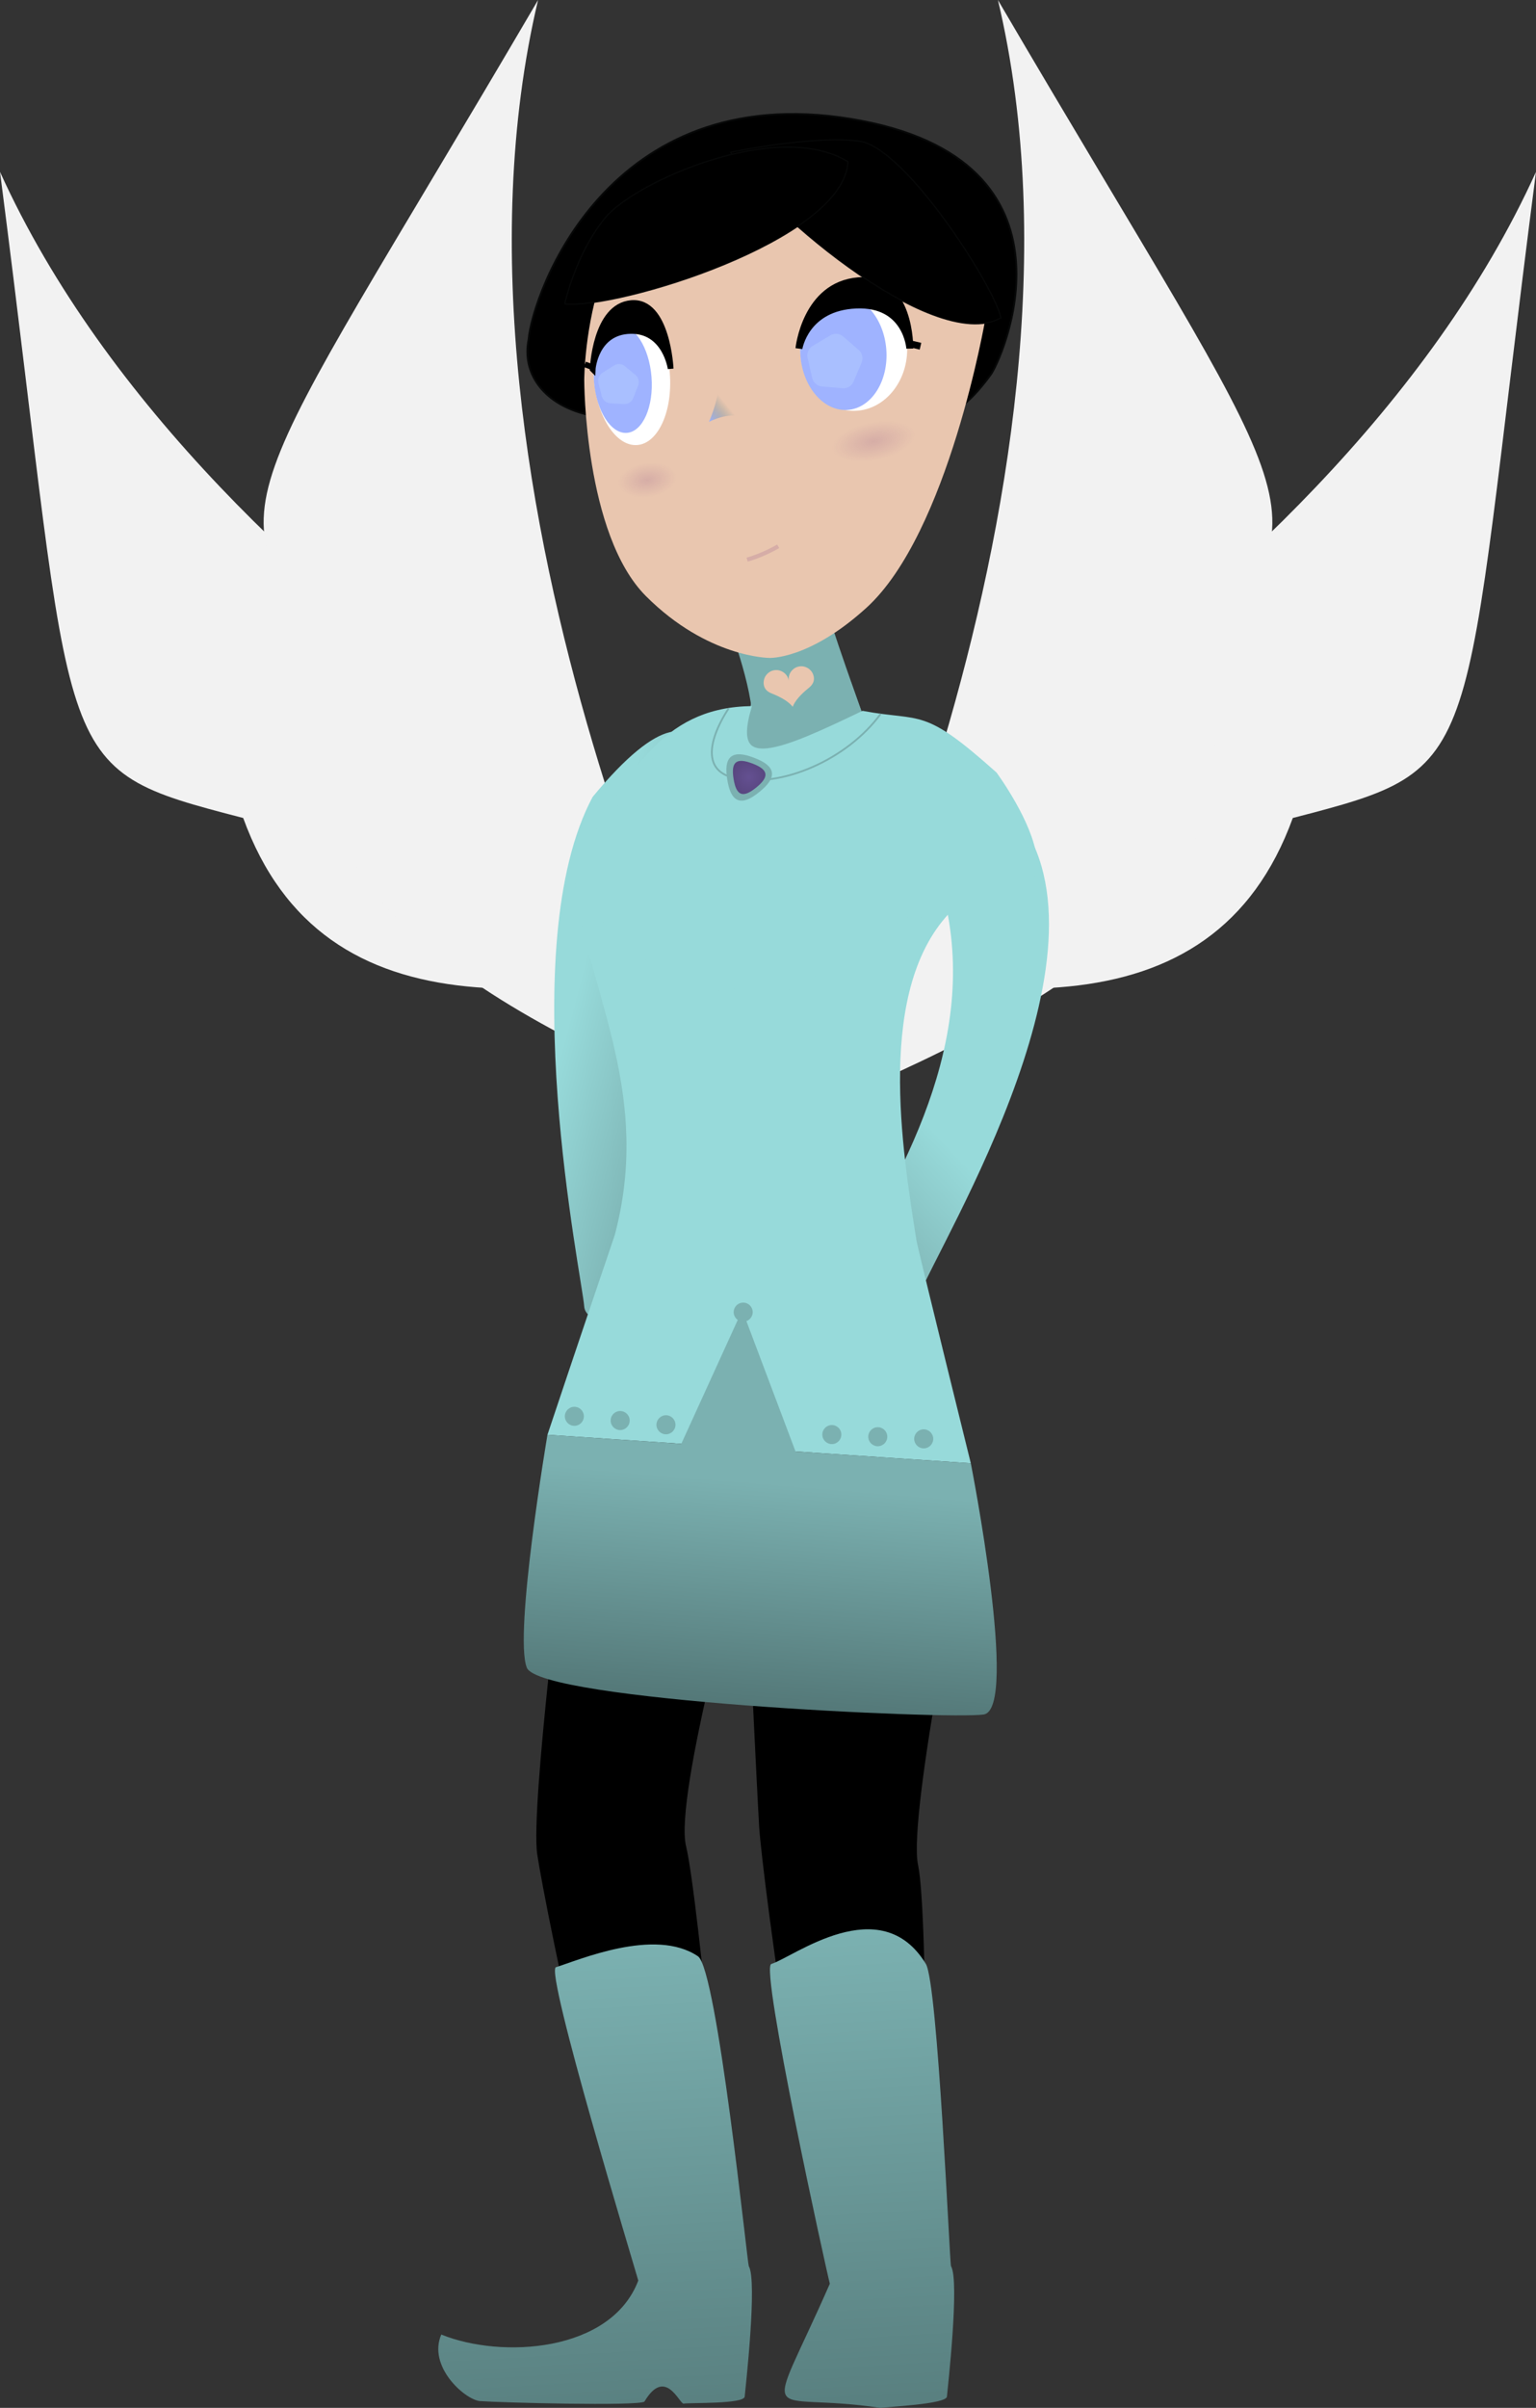 <?xml version="1.0" encoding="UTF-8" standalone="no"?>
<!-- Created with Inkscape (http://www.inkscape.org/) -->

<svg
   xmlns:dc="http://purl.org/dc/elements/1.1/"
   xmlns:cc="http://creativecommons.org/ns#"
   xmlns:rdf="http://www.w3.org/1999/02/22-rdf-syntax-ns#"
   xmlns:svg="http://www.w3.org/2000/svg"
   xmlns="http://www.w3.org/2000/svg"
   xmlns:xlink="http://www.w3.org/1999/xlink"
   xmlns:sodipodi="http://sodipodi.sourceforge.net/DTD/sodipodi-0.dtd"
   xmlns:inkscape="http://www.inkscape.org/namespaces/inkscape"
   width="1050.092"
   height="1645.212"
   viewBox="0 0 277.837 435.296"
   version="1.1"
   id="svg8"
   inkscape:version="0.92+devel unknown"
   sodipodi:docname="rei ya wings.svg"
   inkscape:export-filename="/home/mbrickn/Projects/Operation-Ohio/game/images/characters/rei ya/rei ya wings.png"
   inkscape:export-xdpi="90"
   inkscape:export-ydpi="90">
  <rect x="0" y="0" width="277.837" height="435.296" fill="#333333" stroke="none"/>
  <title
     id="title52">Rei Ya</title>
  <defs
     id="defs2">
    <linearGradient
       inkscape:collect="always"
       id="linearGradient4351">
      <stop
         style="stop-color:#97dada;stop-opacity:1"
         offset="0"
         id="stop4346" />
      <stop
         style="stop-color:#78acac;stop-opacity:1"
         offset="1"
         id="stop4348" />
    </linearGradient>
    <linearGradient
       inkscape:collect="always"
       id="linearGradient4344">
      <stop
         style="stop-color:#97dada;stop-opacity:1"
         offset="0"
         id="stop4340" />
      <stop
         style="stop-color:#84bcbc;stop-opacity:1"
         offset="1"
         id="stop4342" />
    </linearGradient>
    <linearGradient
       inkscape:collect="always"
       id="linearGradient4401">
      <stop
         style="stop-color:#9fb3ff;stop-opacity:1"
         offset="0"
         id="stop4397" />
      <stop
         style="stop-color:#598080;stop-opacity:0;"
         offset="1"
         id="stop4399" />
    </linearGradient>
    <linearGradient
       inkscape:collect="always"
       id="linearGradient4384">
      <stop
         style="stop-color:#598080;stop-opacity:1"
         offset="0"
         id="stop4380" />
      <stop
         style="stop-color:#7bb1b1;stop-opacity:1"
         offset="1"
         id="stop4382" />
    </linearGradient>
    <linearGradient
       inkscape:collect="always"
       id="linearGradient4372">
      <stop
         style="stop-color:#803e80;stop-opacity:1;"
         offset="0"
         id="stop4368" />
      <stop
         style="stop-color:#803e80;stop-opacity:0;"
         offset="1"
         id="stop4370" />
    </linearGradient>
    <linearGradient
       inkscape:collect="always"
       id="linearGradient4364">
      <stop
         style="stop-color:#803e80;stop-opacity:1;"
         offset="0"
         id="stop4360" />
      <stop
         style="stop-color:#803e80;stop-opacity:0;"
         offset="1"
         id="stop4362" />
    </linearGradient>
    <linearGradient
       inkscape:collect="always"
       id="linearGradient4356">
      <stop
         style="stop-color:#645091;stop-opacity:1;"
         offset="0"
         id="stop4352" />
      <stop
         style="stop-color:#58467f;stop-opacity:1"
         offset="1"
         id="stop4354" />
    </linearGradient>
    <linearGradient
       id="linearGradient4330"
       inkscape:collect="always">
      <stop
         id="stop4326"
         offset="0"
         style="stop-color:#97dada;stop-opacity:1" />
      <stop
         id="stop4328"
         offset="1"
         style="stop-color:#517474;stop-opacity:1" />
    </linearGradient>
    <linearGradient
       inkscape:collect="always"
       id="linearGradient4314">
      <stop
         style="stop-color:#7bb1b1;stop-opacity:1;"
         offset="0"
         id="stop4310" />
      <stop
         style="stop-color:#517474;stop-opacity:1"
         offset="1"
         id="stop4312" />
    </linearGradient>
    <linearGradient
       inkscape:collect="always"
       xlink:href="#linearGradient4314"
       id="linearGradient4316"
       x1="450.604"
       y1="257.222"
       x2="447.024"
       y2="300.253"
       gradientUnits="userSpaceOnUse" />
    <linearGradient
       inkscape:collect="always"
       xlink:href="#linearGradient4330"
       id="linearGradient4324"
       x1="421.723"
       y1="177.059"
       x2="429.549"
       y2="225.553"
       gradientUnits="userSpaceOnUse" />
    <linearGradient
       inkscape:collect="always"
       xlink:href="#linearGradient4344"
       id="linearGradient4346"
       x1="489.606"
       y1="199.769"
       x2="475.56"
       y2="213.089"
       gradientUnits="userSpaceOnUse" />
    <linearGradient
       inkscape:collect="always"
       xlink:href="#linearGradient4351"
       id="linearGradient4350"
       gradientUnits="userSpaceOnUse"
       x1="492.97"
       y1="210.379"
       x2="468.576"
       y2="216.794"
       gradientTransform="matrix(-1,0,0,1,901.434,0)" />
    <radialGradient
       inkscape:collect="always"
       xlink:href="#linearGradient4356"
       id="radialGradient4358"
       cx="450.611"
       cy="130.007"
       fx="450.611"
       fy="130.007"
       r="3.238"
       gradientTransform="matrix(1,0,0,1.016,0,-2.106)"
       gradientUnits="userSpaceOnUse" />
    <radialGradient
       inkscape:collect="always"
       xlink:href="#linearGradient4364"
       id="radialGradient4366"
       cx="415.736"
       cy="146.989"
       fx="415.736"
       fy="146.989"
       r="5.287"
       gradientTransform="matrix(1,0,0,0.587,0,60.756)"
       gradientUnits="userSpaceOnUse" />
    <radialGradient
       inkscape:collect="always"
       xlink:href="#linearGradient4372"
       id="radialGradient4374"
       cx="448.815"
       cy="169.913"
       fx="448.815"
       fy="169.913"
       r="7.613"
       gradientTransform="matrix(1,0,0,0.454,0,92.823)"
       gradientUnits="userSpaceOnUse" />
    <linearGradient
       inkscape:collect="always"
       xlink:href="#linearGradient4384"
       id="linearGradient4386"
       x1="454.024"
       y1="424.323"
       x2="449.163"
       y2="339.762"
       gradientUnits="userSpaceOnUse" />
    <linearGradient
       inkscape:collect="always"
       xlink:href="#linearGradient4401"
       id="linearGradient4403"
       x1="443.332"
       y1="76.965"
       x2="446.779"
       y2="74.17"
       gradientUnits="userSpaceOnUse" />
    <linearGradient
       inkscape:collect="always"
       xlink:href="#linearGradient4384"
       id="linearGradient4347"
       gradientUnits="userSpaceOnUse"
       x1="454.024"
       y1="424.323"
       x2="449.163"
       y2="339.762" />
    <linearGradient
       inkscape:collect="always"
       xlink:href="#linearGradient4384"
       id="linearGradient4349"
       gradientUnits="userSpaceOnUse"
       x1="454.024"
       y1="424.323"
       x2="449.163"
       y2="339.762" />
  </defs>
  <sodipodi:namedview
     id="base"
     pagecolor="#ffffff"
     bordercolor="#666666"
     borderopacity="1.0"
     inkscape:pageopacity="0.0"
     inkscape:pageshadow="2"
     inkscape:zoom="0.32"
     inkscape:cx="459.7382"
     inkscape:cy="732.44337"
     inkscape:document-units="mm"
     inkscape:current-layer="layer1"
     showgrid="false"
     inkscape:window-width="1440"
     inkscape:window-height="863"
     inkscape:window-x="0"
     inkscape:window-y="0"
     inkscape:window-maximized="1"
     units="px"
     inkscape:pagecheckerboard="true"
     inkscape:document-rotation="0"
     fit-margin-top="0"
     fit-margin-left="0"
     fit-margin-right="0"
     fit-margin-bottom="0">
    <inkscape:grid
       type="xygrid"
       id="grid4485"
       originx="-315.097"
       originy="139.003" />
  </sodipodi:namedview>
  <g
     inkscape:label="Head"
     inkscape:groupmode="layer"
     id="layer1"
     transform="translate(-315.097,-0.707)">
    <path
       style="fill:#f2f2f2;fill-opacity:1;stroke:none;stroke-width:0.265px;stroke-linecap:butt;stroke-linejoin:miter;stroke-opacity:1"
       d="m 441.378,169.209 c 0,0 113.46,-53.455 151.555,-137.432 C 578.856,140.427 584.7,139.318 548.942,148.583 534.437,188.544 491.294,182.965 441.378,169.209 Z"
       id="path4315"
       inkscape:connector-curvature="0" />
    <path
       inkscape:connector-curvature="0"
       id="path4317"
       d="m 459.877,202.152 c 0,0 57.003,-111.719 35.727,-201.445 C 550.975,95.242 554.918,90.789 532.312,120.003 c 12.99,40.478 -24.542,62.474 -72.435,82.149 z"
       style="fill:#f2f2f2;fill-opacity:1;stroke:none;stroke-width:0.265px;stroke-linecap:butt;stroke-linejoin:miter;stroke-opacity:1" />
    <path
       inkscape:connector-curvature="0"
       id="path4313"
       d="m 466.652,169.209 c 0,0 -113.46,-53.455 -151.555,-137.432 14.077,108.65 8.233,107.541 43.992,116.806 14.504,39.961 57.648,34.382 107.563,20.626 z"
       style="fill:#f2f2f2;fill-opacity:1;stroke:none;stroke-width:0.265px;stroke-linecap:butt;stroke-linejoin:miter;stroke-opacity:1" />
    <path
       style="fill:#f2f2f2;fill-opacity:1;stroke:none;stroke-width:0.265px;stroke-linecap:butt;stroke-linejoin:miter;stroke-opacity:1"
       d="m 448.153,202.152 c 0,0 -57.003,-111.719 -35.727,-201.445 C 357.055,95.242 353.112,90.789 375.719,120.003 362.729,160.481 400.261,182.477 448.153,202.152 Z"
       id="path4310"
       inkscape:connector-curvature="0" />
    <path
       style="fill:#000000;fill-opacity:1;stroke:#070808;stroke-width:0.327px;stroke-linecap:butt;stroke-linejoin:miter;stroke-opacity:1"
       d="m 485.043,75.747 c 0,0 3.343,0.835 9.195,-7.216 1.773,-2.062 18.861,-39.106 -25.223,-46.337 -44.084,-7.231 -57.612,31.722 -58.312,39.885 -2.431,12.039 15.161,21.225 39.419,6.997 33.821,6.064 34.921,6.67 34.921,6.67 z"
       id="path4522"
       inkscape:connector-curvature="0"
       sodipodi:nodetypes="ccsccc" />
    <path
       style="fill:#7bb1b1;fill-opacity:1;stroke:none;stroke-width:1.117px;stroke-linecap:butt;stroke-linejoin:miter;stroke-opacity:1"
       d="m 447.054,114.052 c 0,0 4.935,12.83 4.089,19.033 19.597,-4.512 20.443,-1.974 20.443,-1.974 0,0 -6.767,-18.751 -7.472,-22.276 -0.705,-3.525 -17.059,5.217 -17.059,5.217 z"
       id="path4612"
       inkscape:connector-curvature="0" />
    <path
       style="fill:#e9c6af;stroke:none;stroke-width:1.117px;stroke-linecap:butt;stroke-linejoin:miter;stroke-opacity:1"
       d="m 420.777,69.398 c 0,0 0,27.914 11.166,39.08 11.166,11.166 22.331,11.166 22.331,11.166 0,0 7.185,0.35 17.535,-9.051 14.9,-13.535 21.545,-52.36 21.545,-52.36 0,0 0,-27.914 -44.662,-27.914 -27.914,3.7e-5 -27.914,39.08 -27.914,39.08 z"
       id="path4487"
       inkscape:connector-curvature="0"
       sodipodi:nodetypes="cccscsc" />
    <ellipse
       ry="11.166"
       rx="9.67"
       cy="63.815"
       cx="469.526"
       id="ellipse4497"
       style="fill:#ffffff;fill-opacity:1;stroke:none;stroke-width:4.535;stroke-linecap:round;stroke-linejoin:round;stroke-miterlimit:4;stroke-dasharray:none;stroke-opacity:1;paint-order:stroke fill markers" />
    <path
       sodipodi:nodetypes="ccc"
       style="fill:url(#linearGradient4403);fill-opacity:1;stroke:none;stroke-width:0.743;stroke-linecap:butt;stroke-linejoin:miter;stroke-miterlimit:4;stroke-dasharray:none;stroke-opacity:1"
       d="m 445.087,71.109 c 0,0 -0.447,2.944 -1.755,5.857 3.911,-1.878 5.83,-0.872 5.83,-0.872"
       id="path4489"
       inkscape:connector-curvature="0" />
    <ellipse
       ry="12.486"
       rx="6.884"
       cy="102.107"
       cx="422.697"
       id="ellipse4499"
       style="fill:#ffffff;fill-opacity:1;stroke:none;stroke-width:4.955;stroke-linecap:round;stroke-linejoin:round;stroke-miterlimit:4;stroke-dasharray:none;stroke-opacity:1;paint-order:stroke fill markers"
       transform="rotate(-4.489)" />
    <ellipse
       style="fill:#9fb3ff;fill-opacity:1;stroke:none;stroke-width:3.808;stroke-linecap:round;stroke-linejoin:round;stroke-miterlimit:4;stroke-dasharray:none;stroke-opacity:1;paint-order:stroke fill markers"
       id="path4491"
       cx="421.009"
       cy="102.528"
       rx="5.218"
       ry="9.727"
       transform="rotate(-4.489)" />
    <ellipse
       style="fill:#9fb3ff;fill-opacity:1;stroke:none;stroke-width:3.925;stroke-linecap:round;stroke-linejoin:round;stroke-miterlimit:4;stroke-dasharray:none;stroke-opacity:1;paint-order:stroke fill markers"
       id="path4493"
       cx="461.17"
       cy="100.86"
       rx="7.788"
       ry="10.384"
       transform="rotate(-4.489)" />
    <path
       sodipodi:nodetypes="ccccc"
       style="fill:#000000;fill-opacity:1;stroke:#000000;stroke-width:1.249px;stroke-linecap:butt;stroke-linejoin:miter;stroke-opacity:1"
       d="m 459.61,63.714 c 0,0 1.154,-7.475 10.349,-7.862 9.195,-0.386 9.705,7.854 9.705,7.854 0,0 0.223,-13.045 -9.33,-12.24 -9.554,0.806 -10.724,12.248 -10.724,12.248 z"
       id="path4505"
       inkscape:connector-curvature="0" />
    <path
       style="fill:#d5f6ff;fill-opacity:1;stroke:#000000;stroke-width:1.249px;stroke-linecap:butt;stroke-linejoin:miter;stroke-opacity:1"
       d="m 479.994,62.922 1.604,0.376"
       id="path4507"
       inkscape:connector-curvature="0"
       sodipodi:nodetypes="cc" />
    <path
       inkscape:connector-curvature="0"
       id="path4509"
       d="m 422.305,67.452 c 0,0 0.486,-6.755 6.812,-6.916 6.326,-0.161 7.293,6.829 7.293,6.829 0,0 -0.571,-12.437 -7.133,-11.866 -6.562,0.571 -6.971,11.953 -6.971,11.953 z"
       style="fill:#000000;fill-opacity:1;stroke:#000000;stroke-width:1.035px;stroke-linecap:butt;stroke-linejoin:miter;stroke-opacity:1"
       sodipodi:nodetypes="ccccc" />
    <path
       sodipodi:nodetypes="cc"
       inkscape:connector-curvature="0"
       id="path4511"
       d="m 420.903,66.583 1.115,0.415"
       style="fill:#d5f6ff;fill-opacity:1;stroke:#000000;stroke-width:1.035px;stroke-linecap:butt;stroke-linejoin:miter;stroke-opacity:1" />
    <path
       sodipodi:nodetypes="cc"
       style="fill:none;fill-opacity:1;stroke:#d6ada7;stroke-width:0.743;stroke-linecap:butt;stroke-linejoin:miter;stroke-miterlimit:4;stroke-dasharray:none;stroke-opacity:1"
       d="m 455.856,99.462 c 0,0 -2.544,1.547 -5.617,2.415"
       id="path4489-3"
       inkscape:connector-curvature="0" />
    <path
       style="fill:#000000;fill-opacity:1;stroke:#070808;stroke-width:0.221px;stroke-linecap:butt;stroke-linejoin:miter;stroke-opacity:1"
       d="m 447.265,28.23 c 4.165,8.562 36.427,36.842 48.88,29.941 -1.043,-5.401 -17.238,-30.864 -25.654,-31.95 -8.417,-1.086 -23.225,2.009 -23.225,2.009 z"
       id="path4580"
       inkscape:connector-curvature="0"
       sodipodi:nodetypes="ccsc" />
    <path
       sodipodi:nodetypes="ccsc"
       inkscape:connector-curvature="0"
       id="path4510"
       d="m 417.243,55.653 c 9.47,0.983 50.521,-11.489 51.233,-25.708 -12.642,-7.821 -38.578,3.6 -43.943,10.175 -5.365,6.575 -7.289,15.533 -7.289,15.533 z"
       style="fill:#000000;fill-opacity:1;stroke:#070808;stroke-width:0.221px;stroke-linecap:butt;stroke-linejoin:miter;stroke-opacity:1" />
  </g>
  <g
     inkscape:groupmode="layer"
     id="layer3"
     inkscape:label="Body"
     transform="translate(-315.097,10.543)">
    <path
       sodipodi:nodetypes="cccccc"
       inkscape:connector-curvature="0"
       id="path4348"
       d="m 444.149,140.19 c -1.162,1.779 -6.043,4.258 -6.869,6.412 -5.399,26.151 -12.884,57.512 -0.612,77.409 3.395,6.44 -15.529,6.81 -15.896,1.621 -0.366,-5.189 -12.961,-65.055 1.527,-92.113 24.933,-30.197 21.85,6.671 21.85,6.671 z"
       style="fill:url(#linearGradient4350);fill-opacity:1;stroke:none;stroke-width:0.913px;stroke-linecap:butt;stroke-linejoin:miter;stroke-opacity:1" />
    <path
       style="fill:url(#linearGradient4346);fill-opacity:1;stroke:none;stroke-width:0.913px;stroke-linecap:butt;stroke-linejoin:miter;stroke-opacity:1"
       d="m 479.46,147.31 c 1.162,1.779 6.043,4.258 6.869,6.412 5.399,26.151 -9.29,50.392 -21.562,70.289 -3.395,6.44 15.529,6.81 15.896,1.621 0.366,-5.189 35.135,-57.935 20.647,-84.992 -24.933,-30.197 -21.85,6.671 -21.85,6.671 z"
       id="path4640"
       inkscape:connector-curvature="0"
       sodipodi:nodetypes="cccccc" />
    <path
       style="fill:#97dada;fill-opacity:1;stroke:none;stroke-width:1.117px;stroke-linecap:butt;stroke-linejoin:miter;stroke-opacity:1"
       d="m 489.628,126.225 c -3.007,6.253 6.458,20.567 -2.242,27.723 -14.037,13.939 -9.073,43.535 -6.484,59.941 1.41,6.204 9.798,40.094 9.798,40.094 l -76.578,-5.151 c 0,0 6.62,-19.818 12.167,-36.077 6.659,-25.061 -4.174,-42.88 -7.002,-61.952 -0.455,-3.513 1.012,-4.858 2.966,-8.153 7.362,-12.72 9.556,8.017 34.932,12.296 21.919,3.695 25.125,-34.044 32.443,-28.722 z"
       id="path4617"
       inkscape:connector-curvature="0"
       sodipodi:nodetypes="ccccccccsc" />
    <path
       style="fill:#7bb1b1;fill-opacity:1;stroke:none;stroke-width:1.117px;stroke-linecap:butt;stroke-linejoin:miter;stroke-opacity:1"
       d="m 450.817,114.847 c 0.841,3.314 -1.947,5.434 -2.15,6.917 0.949,4.769 2.211,3.107 4.537,4.602 2.54,1.634 9.279,-0.611 10.85,-0.781 6.615,-0.716 6.916,-7.392 6.916,-7.392 0,0 -0.82,-2.273 -1.92,-5.386 -8.33,-5.164 -14.278,2.579 -18.233,2.039 z"
       id="path4612-3"
       inkscape:connector-curvature="0"
       sodipodi:nodetypes="ccsscccc" />
    <path
       sodipodi:nodetypes="cssscccc"
       inkscape:connector-curvature="0"
       id="path4623"
       d="m 421.148,143.328 c -7.312,13.357 16.768,23.328 30.494,26.453 7.904,1.8 18.428,-10 30.05,-15 7.734,-3.327 18.312,4.38 20.327,-8.153 0.845,-5.255 -5.002,-14.251 -7.074,-17.128 -13.208,-11.795 -12.987,-8.982 -23.757,-10.956 -14.585,7.006 -24.289,11.255 -20.826,-0.862 -15.274,0.523 -20.924,11.98 -29.213,25.646 z"
       style="fill:#97dada;fill-opacity:1;stroke:#97dada;stroke-width:1.117;stroke-linecap:butt;stroke-linejoin:miter;stroke-miterlimit:4;stroke-dasharray:none;stroke-opacity:1" />
    <path
       style="fill:none;stroke:#7bb1b1;stroke-width:0.327px;stroke-linecap:butt;stroke-linejoin:miter;stroke-opacity:1"
       d="m 446.88,117.565 c 0,0 -7.464,10.613 1.05,12.537 8.514,1.924 20.467,-3.382 26.473,-11.604"
       id="path4514"
       inkscape:connector-curvature="0" />
    <path
       sodipodi:type="star"
       style="fill:#7bb1b1;fill-opacity:1;stroke:#7bb1b1;stroke-width:0.743;stroke-linecap:round;stroke-linejoin:round;stroke-miterlimit:4;stroke-dasharray:none;stroke-dashoffset:0;stroke-opacity:1;paint-order:stroke fill markers"
       id="path4516"
       sodipodi:sides="3"
       sodipodi:cx="450.2037"
       sodipodi:cy="129.81036"
       sodipodi:r1="3.233007"
       sodipodi:r2="1.6165035"
       sodipodi:arg1="0.88760488"
       sodipodi:arg2="1.9348024"
       inkscape:flatsided="true"
       inkscape:rounded="0.71"
       inkscape:randomized="0"
       d="m 452.245,132.318 c -3.083,2.51 -4.601,1.932 -5.233,-1.994 -0.632,-3.925 0.628,-4.95 4.343,-3.535 3.715,1.415 3.973,3.019 0.89,5.529 z"
       inkscape:transform-center-x="-0.40800408"
       inkscape:transform-center-y="0.19713706" />
    <path
       inkscape:transform-center-y="0.15464636"
       inkscape:transform-center-x="-0.3200879"
       d="m 451.893,131.82 c -2.419,1.969 -3.61,1.515 -4.105,-1.564 -0.496,-3.079 0.492,-3.884 3.407,-2.773 2.915,1.11 3.117,2.368 0.698,4.337 z"
       inkscape:randomized="0"
       inkscape:rounded="0.71"
       inkscape:flatsided="true"
       sodipodi:arg2="1.9348024"
       sodipodi:arg1="0.88760488"
       sodipodi:r2="1.2681553"
       sodipodi:r1="2.5363109"
       sodipodi:cy="129.85277"
       sodipodi:cx="450.29153"
       sodipodi:sides="3"
       id="path4518"
       style="fill:url(#radialGradient4358);fill-opacity:1;stroke:none;stroke-width:0.583;stroke-linecap:round;stroke-linejoin:round;stroke-miterlimit:4;stroke-dasharray:none;stroke-dashoffset:0;stroke-opacity:1;paint-order:stroke fill markers"
       sodipodi:type="star" />
    <g
       aria-label="❤"
       transform="matrix(-0.549,0.083,0.083,0.549,713.2,-1.703)"
       style="font-style:normal;font-weight:normal;font-size:10.583px;line-height:1.25;font-family:sans-serif;letter-spacing:0px;word-spacing:0px;fill:#e9c6af;fill-opacity:1;stroke:none;stroke-width:0.265"
       id="text4529">
      <path
         inkscape:connector-curvature="0"
         d="m 485.614,143.216 q -1.51,-2.635 -6.107,-5.303 -2.139,-1.246 -2.139,-3.208 0,-0.827 0.298,-1.587 0.309,-0.761 0.915,-1.356 0.584,-0.573 1.345,-0.904 0.717,-0.309 1.565,-0.309 0.849,0 1.565,0.309 0.75,0.32 1.345,0.904 0.584,0.573 0.893,1.334 0.32,0.75 0.32,1.61 0,-0.86 0.309,-1.61 0.32,-0.761 0.904,-1.334 0.595,-0.584 1.345,-0.904 0.717,-0.309 1.565,-0.309 0.849,0 1.565,0.309 0.761,0.331 1.345,0.904 0.606,0.595 0.904,1.356 0.309,0.761 0.309,1.587 0,1.984 -2.139,3.208 -4.597,2.668 -6.107,5.303 z"
         style="font-size:22.578px;line-height:25.65;fill:#e9c6af;fill-opacity:1;stroke-width:0.265"
         id="path4524" />
    </g>
    <path
       sodipodi:nodetypes="csccscc"
       inkscape:connector-curvature="0"
       id="path4300"
       d="m 449.899,268.26 c 0,0 2.01,42.849 2.515,51.402 0.509,8.62 10.207,82.506 16.608,84.018 6.402,1.512 13.751,1.141 13.639,-3.804 -0.112,-4.946 0.446,-64.112 -1.501,-73.259 -1.947,-9.148 9.313,-63.144 9.313,-63.144 z"
       style="fill:#000000;fill-opacity:1;stroke:none;stroke-width:0.315px;stroke-linecap:butt;stroke-linejoin:miter;stroke-opacity:1" />
    <path
       style="fill:#000000;fill-opacity:1;stroke:none;stroke-width:0.315px;stroke-linecap:butt;stroke-linejoin:miter;stroke-opacity:1"
       d="m 417.447,265.649 c 0,0 -6.447,50.437 -5.175,59.019 1.407,9.501 14.985,76.581 21.475,78.382 6.49,1.801 13.874,1.772 13.603,-3.156 -0.271,-4.927 -5.897,-67.444 -8.149,-76.638 -2.252,-9.194 10.699,-54.997 10.699,-54.997 z"
       id="path4298"
       inkscape:connector-curvature="0"
       sodipodi:nodetypes="csccscc" />
    <path
       style="fill:url(#linearGradient4316);fill-opacity:1;stroke:none;stroke-width:0.236px;stroke-linecap:butt;stroke-linejoin:miter;stroke-opacity:1"
       d="m 414.122,248.833 c 0,0 -6.122,36.132 -3.734,42.103 2.388,5.971 76.188,9.421 82.636,8.466 6.449,-0.955 -2.324,-45.418 -2.324,-45.418 l -31.705,-2.133 -9.638,-25.561 -11.022,24.171 z"
       id="path4708"
       inkscape:connector-curvature="0"
       sodipodi:nodetypes="cccccccc" />
    <g
       id="g4378"
       style="fill:url(#linearGradient4386);fill-opacity:1">
      <path
         sodipodi:nodetypes="cccccsscccc"
         inkscape:connector-curvature="0"
         id="path4302"
         d="m 401.848,423.52 c 3.881,0.288 28.553,0.929 29.815,0.1 3.793,-6.398 6.345,0.463 7.091,0.362 1.085,-0.196 10.927,0.109 11.047,-1.272 0.121,-1.381 2.331,-20.89 0.737,-23.584 -0.237,-0.401 -5.716,-53.658 -9.19,-56.013 -7.822,-5.302 -21.738,0.77 -25.687,1.97 -2.067,0.628 14.261,54.377 14.891,56.651 -4.918,12.949 -24.703,14.194 -35.638,9.756 -2.457,5.728 4.108,11.641 6.933,12.03 z"
         style="fill:url(#linearGradient4347);fill-opacity:1;stroke:none;stroke-width:0.226px;stroke-linecap:butt;stroke-linejoin:miter;stroke-opacity:1" />
      <path
         style="fill:url(#linearGradient4349);fill-opacity:1;stroke:none;stroke-width:0.226px;stroke-linecap:butt;stroke-linejoin:miter;stroke-opacity:1"
         d="m 474.375,424.753 c 1.085,-0.196 11.885,-0.662 12.006,-2.043 0.121,-1.381 2.331,-20.89 0.737,-23.584 -0.237,-0.401 -2.372,-51.059 -4.555,-54.644 -8.194,-13.454 -24.006,-1.178 -27.954,0.023 -2.067,0.628 9.964,55.524 10.594,57.799 -11.924,27.113 -12.307,19.238 9.171,22.449 z"
         id="path4306"
         inkscape:connector-curvature="0"
         sodipodi:nodetypes="cccsscc" />
    </g>
    <circle
       style="fill:#7bb1b1;fill-opacity:1;stroke:none;stroke-width:2.865;stroke-linecap:square;stroke-linejoin:bevel;paint-order:stroke fill markers"
       id="path4312"
       cx="449.528"
       cy="226.666"
       r="1.721" />
    <circle
       r="1.721"
       cy="245.497"
       cx="418.99"
       id="circle46"
       style="fill:#7bb1b1;fill-opacity:1;stroke:none;stroke-width:2.865;stroke-linecap:square;stroke-linejoin:bevel;paint-order:stroke fill markers" />
    <circle
       style="fill:#7bb1b1;fill-opacity:1;stroke:none;stroke-width:2.865;stroke-linecap:square;stroke-linejoin:bevel;paint-order:stroke fill markers"
       id="circle48"
       cx="427.275"
       cy="246.261"
       r="1.721" />
    <circle
       r="1.721"
       cy="247.026"
       cx="435.559"
       id="circle50"
       style="fill:#7bb1b1;fill-opacity:1;stroke:none;stroke-width:2.865;stroke-linecap:square;stroke-linejoin:bevel;paint-order:stroke fill markers" />
    <circle
       style="fill:#7bb1b1;fill-opacity:1;stroke:none;stroke-width:2.865;stroke-linecap:square;stroke-linejoin:bevel;paint-order:stroke fill markers"
       id="circle3504"
       cx="453.777"
       cy="269.692"
       r="1.721"
       transform="rotate(-2.604)" />
    <circle
       r="1.721"
       cy="270.456"
       cx="462.061"
       id="circle3506"
       style="fill:#7bb1b1;fill-opacity:1;stroke:none;stroke-width:2.865;stroke-linecap:square;stroke-linejoin:bevel;paint-order:stroke fill markers"
       transform="rotate(-2.604)" />
    <circle
       style="fill:#7bb1b1;fill-opacity:1;stroke:none;stroke-width:2.865;stroke-linecap:square;stroke-linejoin:bevel;paint-order:stroke fill markers"
       id="circle3508"
       cx="470.346"
       cy="271.221"
       r="1.721"
       transform="rotate(-2.604)" />
  </g>
  <g
     inkscape:groupmode="layer"
     id="layer2"
     inkscape:label="Decor"
     style="display:inline;opacity:0.186"
     transform="translate(-315.097,-0.707)">
    <ellipse
       style="fill:url(#radialGradient4374);fill-opacity:1;stroke:none;stroke-width:0.743;stroke-linecap:round;stroke-linejoin:round;stroke-miterlimit:4;stroke-dasharray:none;stroke-opacity:0.522;paint-order:stroke fill markers"
       id="path4577"
       cx="448.815"
       cy="169.913"
       rx="7.613"
       ry="3.454"
       transform="rotate(-11.086)" />
    <ellipse
       style="fill:url(#radialGradient4366);fill-opacity:1;stroke:none;stroke-width:0.743;stroke-linecap:round;stroke-linejoin:round;stroke-miterlimit:4;stroke-dasharray:none;stroke-opacity:0.522;paint-order:stroke fill markers"
       id="path4579"
       cx="415.736"
       cy="146.989"
       rx="5.287"
       ry="3.102"
       transform="rotate(-8.032)" />
    <path
       sodipodi:type="star"
       style="fill:#d5f6ff;fill-opacity:1;stroke:#d5f6ff;stroke-width:3.451;stroke-linecap:round;stroke-linejoin:round;stroke-miterlimit:4;stroke-dasharray:none;stroke-dashoffset:0;stroke-opacity:1;paint-order:stroke fill markers"
       id="path4559"
       sodipodi:sides="5"
       sodipodi:cx="426.92645"
       sodipodi:cy="70.307831"
       sodipodi:r1="2.0524788"
       sodipodi:r2="1.6604903"
       sodipodi:arg1="1.0040671"
       sodipodi:arg2="1.6323856"
       inkscape:flatsided="true"
       inkscape:rounded="0"
       inkscape:randomized="0"
       d="m 428.028,72.039 -2.408,-0.149 -0.603,-2.336 2.036,-1.295 1.861,1.536 z"
       inkscape:transform-center-x="-0.039013636"
       inkscape:transform-center-y="-0.1585009" />
    <path
       sodipodi:type="star"
       style="fill:#d5f6ff;fill-opacity:1;stroke:#d5f6ff;stroke-width:3.972;stroke-linecap:round;stroke-linejoin:round;stroke-miterlimit:4;stroke-dasharray:none;stroke-dashoffset:0;stroke-opacity:1;paint-order:stroke fill markers"
       id="path4561"
       sodipodi:sides="5"
       sodipodi:cx="466.02985"
       sodipodi:cy="66.194939"
       sodipodi:r1="3.1692822"
       sodipodi:r2="2.5640032"
       sodipodi:arg1="1.0303768"
       sodipodi:arg2="1.6586954"
       inkscape:flatsided="true"
       inkscape:rounded="0"
       inkscape:randomized="0"
       d="m 467.66,68.913 -3.711,-0.327 -0.836,-3.631 3.195,-1.917 2.81,2.446 z"
       inkscape:transform-center-x="-0.085965761"
       inkscape:transform-center-y="-0.21971388" />
  </g>
</svg>

